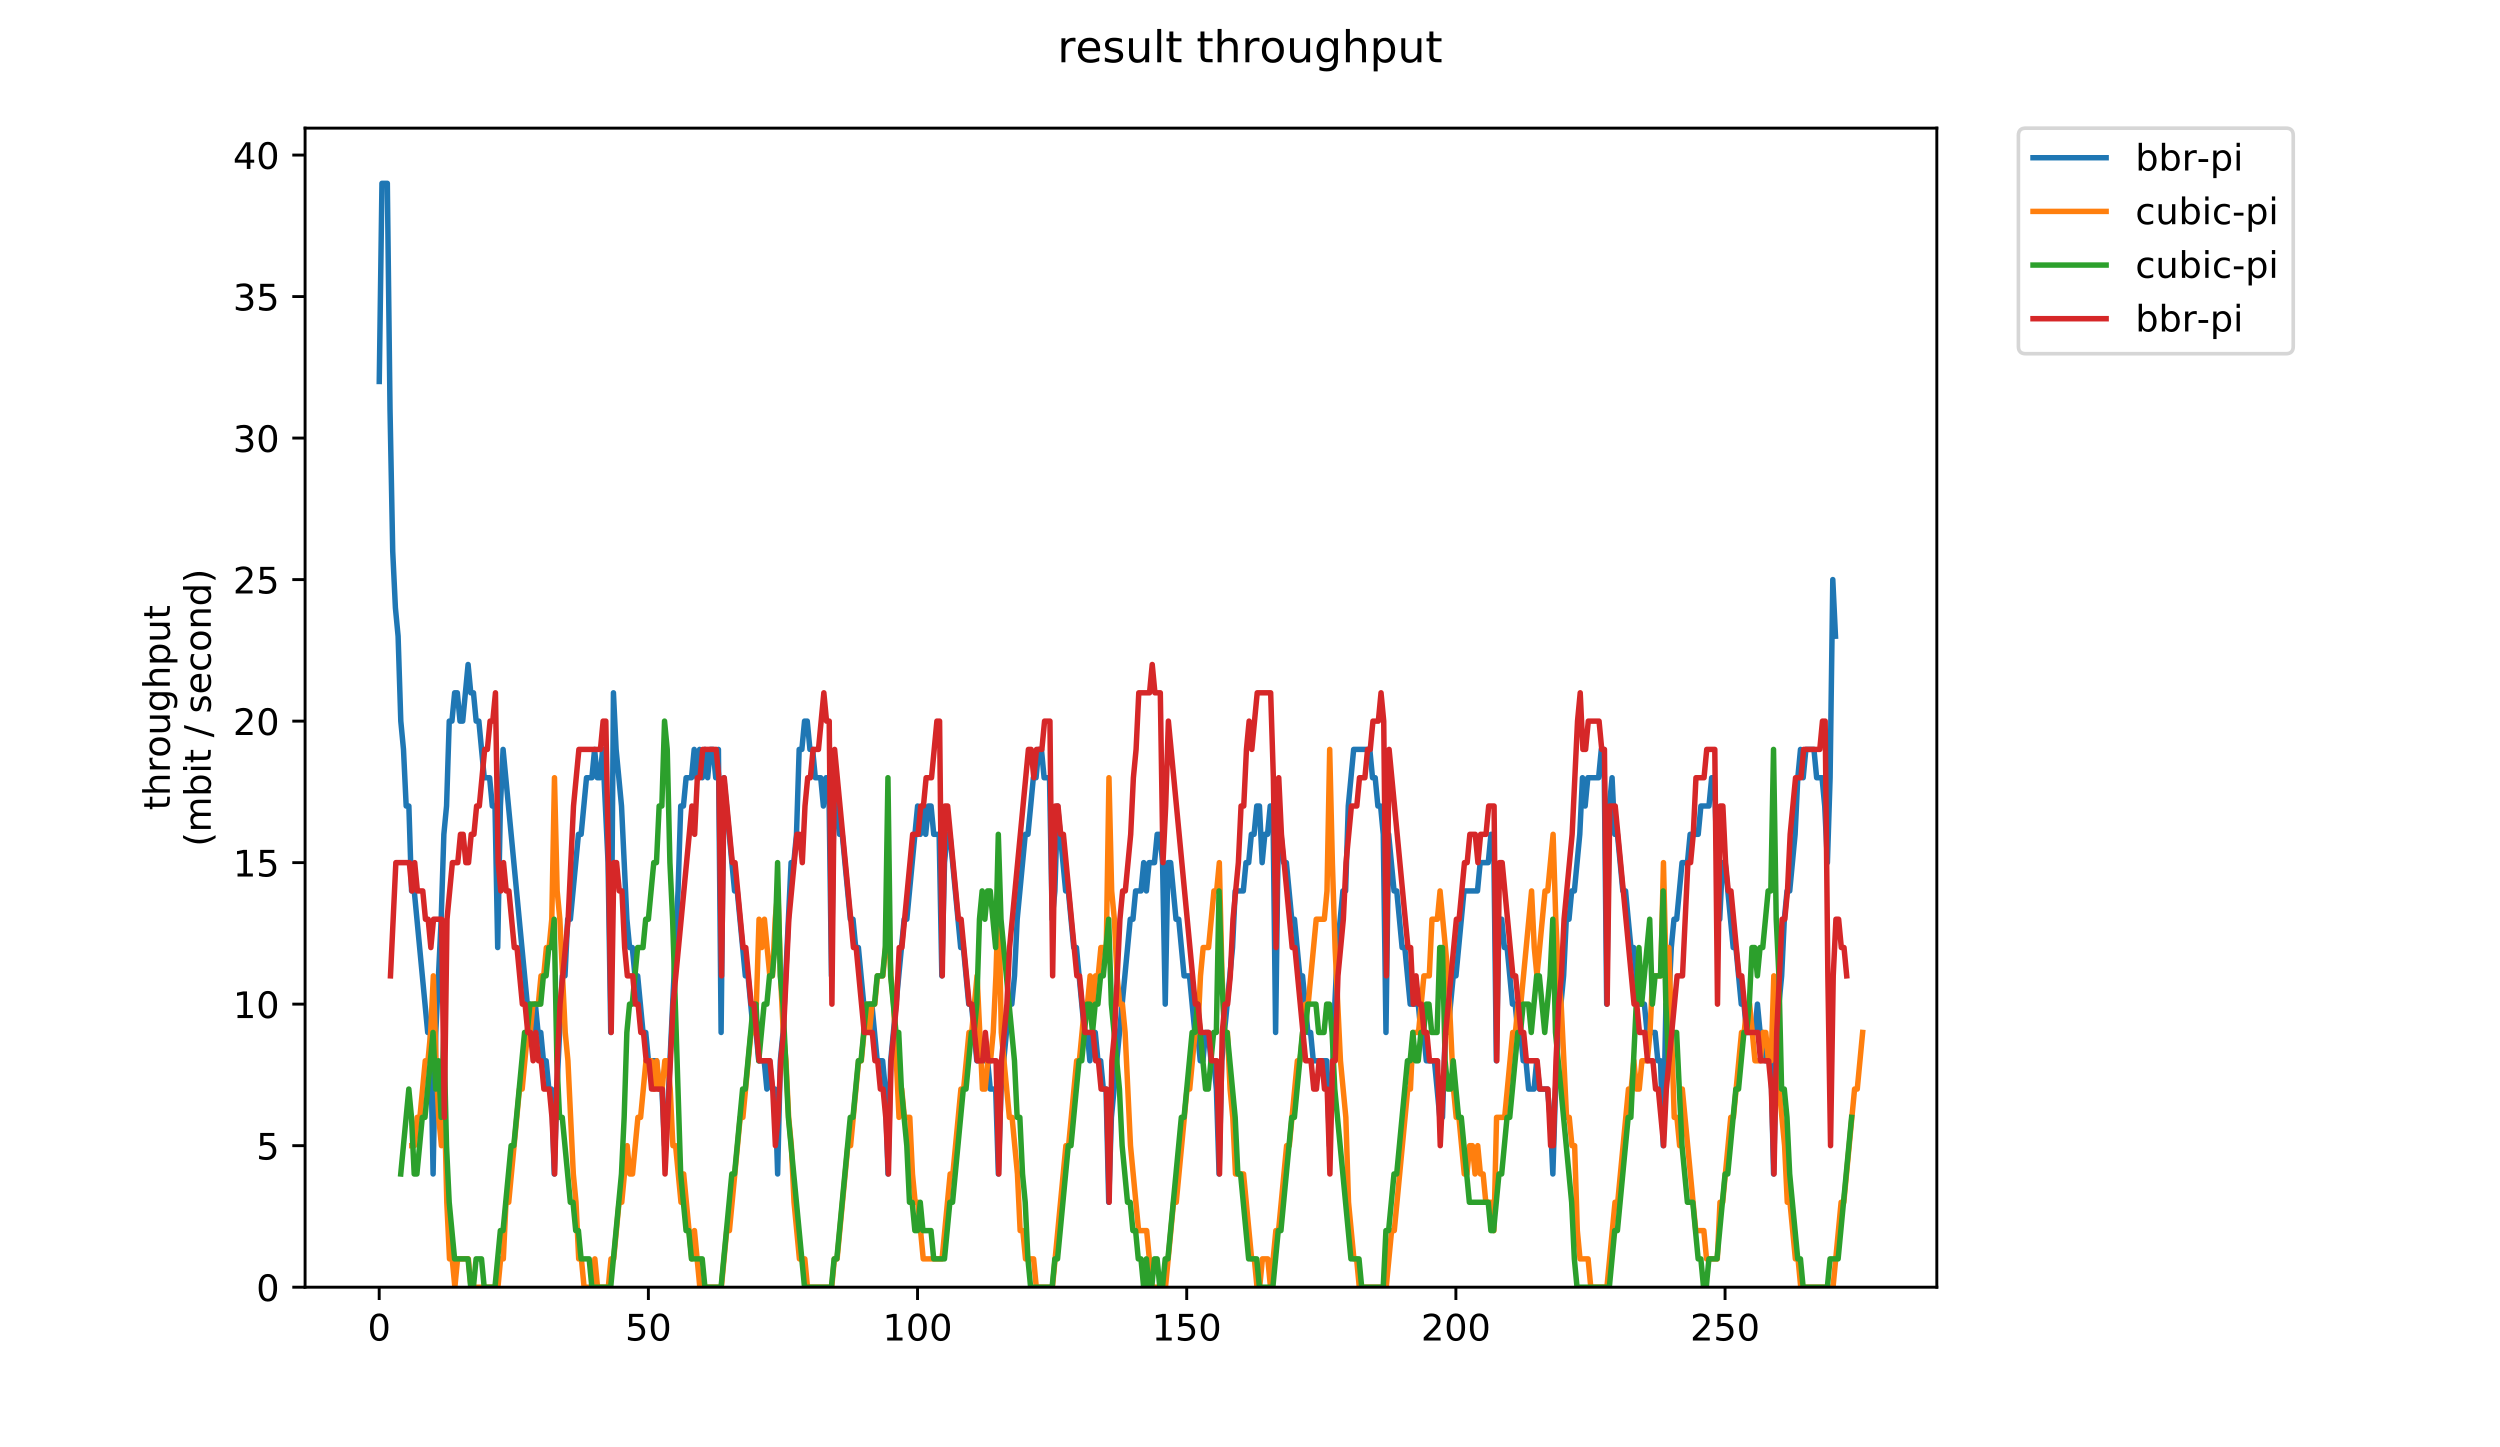<?xml version="1.0" encoding="utf-8" standalone="no"?>
<!DOCTYPE svg PUBLIC "-//W3C//DTD SVG 1.1//EN"
  "http://www.w3.org/Graphics/SVG/1.1/DTD/svg11.dtd">
<!-- Created with matplotlib (https://matplotlib.org/) -->
<svg height="396pt" version="1.1" viewBox="0 0 684 396" width="684pt" xmlns="http://www.w3.org/2000/svg" xmlns:xlink="http://www.w3.org/1999/xlink">
 <defs>
  <style type="text/css">
*{stroke-linecap:butt;stroke-linejoin:round;}
  </style>
 </defs>
 <g id="figure_1">
  <g id="patch_1">
   <path d="M 0 396 
L 684 396 
L 684 0 
L 0 0 
z
" style="fill:#ffffff;"/>
  </g>
  <g id="axes_1">
   <g id="patch_2">
    <path d="M 83.472 352.174 
L 529.913 352.174 
L 529.913 35.062 
L 83.472 35.062 
z
" style="fill:#ffffff;"/>
   </g>
   <g id="matplotlib.axis_1">
    <g id="xtick_1">
     <g id="line2d_1">
      <defs>
       <path d="M 0 0 
L 0 3.5 
" id="mc71c25dbe3" style="stroke:#000000;stroke-width:0.8;"/>
      </defs>
      <g>
       <use style="stroke:#000000;stroke-width:0.8;" x="103.749" xlink:href="#mc71c25dbe3" y="352.174"/>
      </g>
     </g>
     <g id="text_1">
      <!-- 0 -->
      <defs>
       <path d="M 31.781 66.406 
Q 24.172 66.406 20.328 58.906 
Q 16.5 51.422 16.5 36.375 
Q 16.5 21.391 20.328 13.891 
Q 24.172 6.391 31.781 6.391 
Q 39.453 6.391 43.281 13.891 
Q 47.125 21.391 47.125 36.375 
Q 47.125 51.422 43.281 58.906 
Q 39.453 66.406 31.781 66.406 
z
M 31.781 74.219 
Q 44.047 74.219 50.516 64.516 
Q 56.984 54.828 56.984 36.375 
Q 56.984 17.969 50.516 8.266 
Q 44.047 -1.422 31.781 -1.422 
Q 19.531 -1.422 13.062 8.266 
Q 6.594 17.969 6.594 36.375 
Q 6.594 54.828 13.062 64.516 
Q 19.531 74.219 31.781 74.219 
z
" id="DejaVuSans-48"/>
      </defs>
      <g transform="translate(100.568 366.773)scale(0.1 -0.1)">
       <use xlink:href="#DejaVuSans-48"/>
      </g>
     </g>
    </g>
    <g id="xtick_2">
     <g id="line2d_2">
      <g>
       <use style="stroke:#000000;stroke-width:0.8;" x="177.395" xlink:href="#mc71c25dbe3" y="352.174"/>
      </g>
     </g>
     <g id="text_2">
      <!-- 50 -->
      <defs>
       <path d="M 10.797 72.906 
L 49.516 72.906 
L 49.516 64.594 
L 19.828 64.594 
L 19.828 46.734 
Q 21.969 47.469 24.109 47.828 
Q 26.266 48.188 28.422 48.188 
Q 40.625 48.188 47.75 41.5 
Q 54.891 34.812 54.891 23.391 
Q 54.891 11.625 47.562 5.094 
Q 40.234 -1.422 26.906 -1.422 
Q 22.312 -1.422 17.547 -0.641 
Q 12.797 0.141 7.719 1.703 
L 7.719 11.625 
Q 12.109 9.234 16.797 8.062 
Q 21.484 6.891 26.703 6.891 
Q 35.156 6.891 40.078 11.328 
Q 45.016 15.766 45.016 23.391 
Q 45.016 31 40.078 35.438 
Q 35.156 39.891 26.703 39.891 
Q 22.75 39.891 18.812 39.016 
Q 14.891 38.141 10.797 36.281 
z
" id="DejaVuSans-53"/>
      </defs>
      <g transform="translate(171.032 366.773)scale(0.1 -0.1)">
       <use xlink:href="#DejaVuSans-53"/>
       <use x="63.623" xlink:href="#DejaVuSans-48"/>
      </g>
     </g>
    </g>
    <g id="xtick_3">
     <g id="line2d_3">
      <g>
       <use style="stroke:#000000;stroke-width:0.8;" x="251.04" xlink:href="#mc71c25dbe3" y="352.174"/>
      </g>
     </g>
     <g id="text_3">
      <!-- 100 -->
      <defs>
       <path d="M 12.406 8.297 
L 28.516 8.297 
L 28.516 63.922 
L 10.984 60.406 
L 10.984 69.391 
L 28.422 72.906 
L 38.281 72.906 
L 38.281 8.297 
L 54.391 8.297 
L 54.391 0 
L 12.406 0 
z
" id="DejaVuSans-49"/>
      </defs>
      <g transform="translate(241.496 366.773)scale(0.1 -0.1)">
       <use xlink:href="#DejaVuSans-49"/>
       <use x="63.623" xlink:href="#DejaVuSans-48"/>
       <use x="127.246" xlink:href="#DejaVuSans-48"/>
      </g>
     </g>
    </g>
    <g id="xtick_4">
     <g id="line2d_4">
      <g>
       <use style="stroke:#000000;stroke-width:0.8;" x="324.686" xlink:href="#mc71c25dbe3" y="352.174"/>
      </g>
     </g>
     <g id="text_4">
      <!-- 150 -->
      <g transform="translate(315.142 366.773)scale(0.1 -0.1)">
       <use xlink:href="#DejaVuSans-49"/>
       <use x="63.623" xlink:href="#DejaVuSans-53"/>
       <use x="127.246" xlink:href="#DejaVuSans-48"/>
      </g>
     </g>
    </g>
    <g id="xtick_5">
     <g id="line2d_5">
      <g>
       <use style="stroke:#000000;stroke-width:0.8;" x="398.331" xlink:href="#mc71c25dbe3" y="352.174"/>
      </g>
     </g>
     <g id="text_5">
      <!-- 200 -->
      <defs>
       <path d="M 19.188 8.297 
L 53.609 8.297 
L 53.609 0 
L 7.328 0 
L 7.328 8.297 
Q 12.938 14.109 22.625 23.891 
Q 32.328 33.688 34.812 36.531 
Q 39.547 41.844 41.422 45.531 
Q 43.312 49.219 43.312 52.781 
Q 43.312 58.594 39.234 62.25 
Q 35.156 65.922 28.609 65.922 
Q 23.969 65.922 18.812 64.312 
Q 13.672 62.703 7.812 59.422 
L 7.812 69.391 
Q 13.766 71.781 18.938 73 
Q 24.125 74.219 28.422 74.219 
Q 39.75 74.219 46.484 68.547 
Q 53.219 62.891 53.219 53.422 
Q 53.219 48.922 51.531 44.891 
Q 49.859 40.875 45.406 35.406 
Q 44.188 33.984 37.641 27.219 
Q 31.109 20.453 19.188 8.297 
z
" id="DejaVuSans-50"/>
      </defs>
      <g transform="translate(388.788 366.773)scale(0.1 -0.1)">
       <use xlink:href="#DejaVuSans-50"/>
       <use x="63.623" xlink:href="#DejaVuSans-48"/>
       <use x="127.246" xlink:href="#DejaVuSans-48"/>
      </g>
     </g>
    </g>
    <g id="xtick_6">
     <g id="line2d_6">
      <g>
       <use style="stroke:#000000;stroke-width:0.8;" x="471.977" xlink:href="#mc71c25dbe3" y="352.174"/>
      </g>
     </g>
     <g id="text_6">
      <!-- 250 -->
      <g transform="translate(462.433 366.773)scale(0.1 -0.1)">
       <use xlink:href="#DejaVuSans-50"/>
       <use x="63.623" xlink:href="#DejaVuSans-53"/>
       <use x="127.246" xlink:href="#DejaVuSans-48"/>
      </g>
     </g>
    </g>
   </g>
   <g id="matplotlib.axis_2">
    <g id="ytick_1">
     <g id="line2d_7">
      <defs>
       <path d="M 0 0 
L -3.5 0 
" id="m3a7d2f375d" style="stroke:#000000;stroke-width:0.8;"/>
      </defs>
      <g>
       <use style="stroke:#000000;stroke-width:0.8;" x="83.472" xlink:href="#m3a7d2f375d" y="352.174"/>
      </g>
     </g>
     <g id="text_7">
      <!-- 0 -->
      <g transform="translate(70.11 355.973)scale(0.1 -0.1)">
       <use xlink:href="#DejaVuSans-48"/>
      </g>
     </g>
    </g>
    <g id="ytick_2">
     <g id="line2d_8">
      <g>
       <use style="stroke:#000000;stroke-width:0.8;" x="83.472" xlink:href="#m3a7d2f375d" y="313.455"/>
      </g>
     </g>
     <g id="text_8">
      <!-- 5 -->
      <g transform="translate(70.11 317.254)scale(0.1 -0.1)">
       <use xlink:href="#DejaVuSans-53"/>
      </g>
     </g>
    </g>
    <g id="ytick_3">
     <g id="line2d_9">
      <g>
       <use style="stroke:#000000;stroke-width:0.8;" x="83.472" xlink:href="#m3a7d2f375d" y="274.735"/>
      </g>
     </g>
     <g id="text_9">
      <!-- 10 -->
      <g transform="translate(63.747 278.535)scale(0.1 -0.1)">
       <use xlink:href="#DejaVuSans-49"/>
       <use x="63.623" xlink:href="#DejaVuSans-48"/>
      </g>
     </g>
    </g>
    <g id="ytick_4">
     <g id="line2d_10">
      <g>
       <use style="stroke:#000000;stroke-width:0.8;" x="83.472" xlink:href="#m3a7d2f375d" y="236.016"/>
      </g>
     </g>
     <g id="text_10">
      <!-- 15 -->
      <g transform="translate(63.747 239.815)scale(0.1 -0.1)">
       <use xlink:href="#DejaVuSans-49"/>
       <use x="63.623" xlink:href="#DejaVuSans-53"/>
      </g>
     </g>
    </g>
    <g id="ytick_5">
     <g id="line2d_11">
      <g>
       <use style="stroke:#000000;stroke-width:0.8;" x="83.472" xlink:href="#m3a7d2f375d" y="197.297"/>
      </g>
     </g>
     <g id="text_11">
      <!-- 20 -->
      <g transform="translate(63.747 201.096)scale(0.1 -0.1)">
       <use xlink:href="#DejaVuSans-50"/>
       <use x="63.623" xlink:href="#DejaVuSans-48"/>
      </g>
     </g>
    </g>
    <g id="ytick_6">
     <g id="line2d_12">
      <g>
       <use style="stroke:#000000;stroke-width:0.8;" x="83.472" xlink:href="#m3a7d2f375d" y="158.577"/>
      </g>
     </g>
     <g id="text_12">
      <!-- 25 -->
      <g transform="translate(63.747 162.377)scale(0.1 -0.1)">
       <use xlink:href="#DejaVuSans-50"/>
       <use x="63.623" xlink:href="#DejaVuSans-53"/>
      </g>
     </g>
    </g>
    <g id="ytick_7">
     <g id="line2d_13">
      <g>
       <use style="stroke:#000000;stroke-width:0.8;" x="83.472" xlink:href="#m3a7d2f375d" y="119.858"/>
      </g>
     </g>
     <g id="text_13">
      <!-- 30 -->
      <defs>
       <path d="M 40.578 39.312 
Q 47.656 37.797 51.625 33 
Q 55.609 28.219 55.609 21.188 
Q 55.609 10.406 48.188 4.484 
Q 40.766 -1.422 27.094 -1.422 
Q 22.516 -1.422 17.656 -0.516 
Q 12.797 0.391 7.625 2.203 
L 7.625 11.719 
Q 11.719 9.328 16.594 8.109 
Q 21.484 6.891 26.812 6.891 
Q 36.078 6.891 40.938 10.547 
Q 45.797 14.203 45.797 21.188 
Q 45.797 27.641 41.281 31.266 
Q 36.766 34.906 28.719 34.906 
L 20.219 34.906 
L 20.219 43.016 
L 29.109 43.016 
Q 36.375 43.016 40.234 45.922 
Q 44.094 48.828 44.094 54.297 
Q 44.094 59.906 40.109 62.906 
Q 36.141 65.922 28.719 65.922 
Q 24.656 65.922 20.016 65.031 
Q 15.375 64.156 9.812 62.312 
L 9.812 71.094 
Q 15.438 72.656 20.344 73.438 
Q 25.25 74.219 29.594 74.219 
Q 40.828 74.219 47.359 69.109 
Q 53.906 64.016 53.906 55.328 
Q 53.906 49.266 50.438 45.094 
Q 46.969 40.922 40.578 39.312 
z
" id="DejaVuSans-51"/>
      </defs>
      <g transform="translate(63.747 123.657)scale(0.1 -0.1)">
       <use xlink:href="#DejaVuSans-51"/>
       <use x="63.623" xlink:href="#DejaVuSans-48"/>
      </g>
     </g>
    </g>
    <g id="ytick_8">
     <g id="line2d_14">
      <g>
       <use style="stroke:#000000;stroke-width:0.8;" x="83.472" xlink:href="#m3a7d2f375d" y="81.139"/>
      </g>
     </g>
     <g id="text_14">
      <!-- 35 -->
      <g transform="translate(63.747 84.938)scale(0.1 -0.1)">
       <use xlink:href="#DejaVuSans-51"/>
       <use x="63.623" xlink:href="#DejaVuSans-53"/>
      </g>
     </g>
    </g>
    <g id="ytick_9">
     <g id="line2d_15">
      <g>
       <use style="stroke:#000000;stroke-width:0.8;" x="83.472" xlink:href="#m3a7d2f375d" y="42.419"/>
      </g>
     </g>
     <g id="text_15">
      <!-- 40 -->
      <defs>
       <path d="M 37.797 64.312 
L 12.891 25.391 
L 37.797 25.391 
z
M 35.203 72.906 
L 47.609 72.906 
L 47.609 25.391 
L 58.016 25.391 
L 58.016 17.188 
L 47.609 17.188 
L 47.609 0 
L 37.797 0 
L 37.797 17.188 
L 4.891 17.188 
L 4.891 26.703 
z
" id="DejaVuSans-52"/>
      </defs>
      <g transform="translate(63.747 46.218)scale(0.1 -0.1)">
       <use xlink:href="#DejaVuSans-52"/>
       <use x="63.623" xlink:href="#DejaVuSans-48"/>
      </g>
     </g>
    </g>
    <g id="text_16">
     <!-- throughput -->
     <defs>
      <path d="M 18.312 70.219 
L 18.312 54.688 
L 36.812 54.688 
L 36.812 47.703 
L 18.312 47.703 
L 18.312 18.016 
Q 18.312 11.328 20.141 9.422 
Q 21.969 7.516 27.594 7.516 
L 36.812 7.516 
L 36.812 0 
L 27.594 0 
Q 17.188 0 13.234 3.875 
Q 9.281 7.766 9.281 18.016 
L 9.281 47.703 
L 2.688 47.703 
L 2.688 54.688 
L 9.281 54.688 
L 9.281 70.219 
z
" id="DejaVuSans-116"/>
      <path d="M 54.891 33.016 
L 54.891 0 
L 45.906 0 
L 45.906 32.719 
Q 45.906 40.484 42.875 44.328 
Q 39.844 48.188 33.797 48.188 
Q 26.516 48.188 22.312 43.547 
Q 18.109 38.922 18.109 30.906 
L 18.109 0 
L 9.078 0 
L 9.078 75.984 
L 18.109 75.984 
L 18.109 46.188 
Q 21.344 51.125 25.703 53.562 
Q 30.078 56 35.797 56 
Q 45.219 56 50.047 50.172 
Q 54.891 44.344 54.891 33.016 
z
" id="DejaVuSans-104"/>
      <path d="M 41.109 46.297 
Q 39.594 47.172 37.812 47.578 
Q 36.031 48 33.891 48 
Q 26.266 48 22.188 43.047 
Q 18.109 38.094 18.109 28.812 
L 18.109 0 
L 9.078 0 
L 9.078 54.688 
L 18.109 54.688 
L 18.109 46.188 
Q 20.953 51.172 25.484 53.578 
Q 30.031 56 36.531 56 
Q 37.453 56 38.578 55.875 
Q 39.703 55.766 41.062 55.516 
z
" id="DejaVuSans-114"/>
      <path d="M 30.609 48.391 
Q 23.391 48.391 19.188 42.75 
Q 14.984 37.109 14.984 27.297 
Q 14.984 17.484 19.156 11.844 
Q 23.344 6.203 30.609 6.203 
Q 37.797 6.203 41.984 11.859 
Q 46.188 17.531 46.188 27.297 
Q 46.188 37.016 41.984 42.703 
Q 37.797 48.391 30.609 48.391 
z
M 30.609 56 
Q 42.328 56 49.016 48.375 
Q 55.719 40.766 55.719 27.297 
Q 55.719 13.875 49.016 6.219 
Q 42.328 -1.422 30.609 -1.422 
Q 18.844 -1.422 12.172 6.219 
Q 5.516 13.875 5.516 27.297 
Q 5.516 40.766 12.172 48.375 
Q 18.844 56 30.609 56 
z
" id="DejaVuSans-111"/>
      <path d="M 8.5 21.578 
L 8.5 54.688 
L 17.484 54.688 
L 17.484 21.922 
Q 17.484 14.156 20.5 10.266 
Q 23.531 6.391 29.594 6.391 
Q 36.859 6.391 41.078 11.031 
Q 45.312 15.672 45.312 23.688 
L 45.312 54.688 
L 54.297 54.688 
L 54.297 0 
L 45.312 0 
L 45.312 8.406 
Q 42.047 3.422 37.719 1 
Q 33.406 -1.422 27.688 -1.422 
Q 18.266 -1.422 13.375 4.438 
Q 8.5 10.297 8.5 21.578 
z
M 31.109 56 
z
" id="DejaVuSans-117"/>
      <path d="M 45.406 27.984 
Q 45.406 37.75 41.375 43.109 
Q 37.359 48.484 30.078 48.484 
Q 22.859 48.484 18.828 43.109 
Q 14.797 37.75 14.797 27.984 
Q 14.797 18.266 18.828 12.891 
Q 22.859 7.516 30.078 7.516 
Q 37.359 7.516 41.375 12.891 
Q 45.406 18.266 45.406 27.984 
z
M 54.391 6.781 
Q 54.391 -7.172 48.188 -13.984 
Q 42 -20.797 29.203 -20.797 
Q 24.469 -20.797 20.266 -20.094 
Q 16.062 -19.391 12.109 -17.922 
L 12.109 -9.188 
Q 16.062 -11.328 19.922 -12.344 
Q 23.781 -13.375 27.781 -13.375 
Q 36.625 -13.375 41.016 -8.766 
Q 45.406 -4.156 45.406 5.172 
L 45.406 9.625 
Q 42.625 4.781 38.281 2.391 
Q 33.938 0 27.875 0 
Q 17.828 0 11.672 7.656 
Q 5.516 15.328 5.516 27.984 
Q 5.516 40.672 11.672 48.328 
Q 17.828 56 27.875 56 
Q 33.938 56 38.281 53.609 
Q 42.625 51.219 45.406 46.391 
L 45.406 54.688 
L 54.391 54.688 
z
" id="DejaVuSans-103"/>
      <path d="M 18.109 8.203 
L 18.109 -20.797 
L 9.078 -20.797 
L 9.078 54.688 
L 18.109 54.688 
L 18.109 46.391 
Q 20.953 51.266 25.266 53.625 
Q 29.594 56 35.594 56 
Q 45.562 56 51.781 48.094 
Q 58.016 40.188 58.016 27.297 
Q 58.016 14.406 51.781 6.484 
Q 45.562 -1.422 35.594 -1.422 
Q 29.594 -1.422 25.266 0.953 
Q 20.953 3.328 18.109 8.203 
z
M 48.688 27.297 
Q 48.688 37.203 44.609 42.844 
Q 40.531 48.484 33.406 48.484 
Q 26.266 48.484 22.188 42.844 
Q 18.109 37.203 18.109 27.297 
Q 18.109 17.391 22.188 11.75 
Q 26.266 6.109 33.406 6.109 
Q 40.531 6.109 44.609 11.75 
Q 48.688 17.391 48.688 27.297 
z
" id="DejaVuSans-112"/>
     </defs>
     <g transform="translate(46.47 221.675)rotate(-90)scale(0.1 -0.1)">
      <use xlink:href="#DejaVuSans-116"/>
      <use x="39.209" xlink:href="#DejaVuSans-104"/>
      <use x="102.588" xlink:href="#DejaVuSans-114"/>
      <use x="143.67" xlink:href="#DejaVuSans-111"/>
      <use x="204.852" xlink:href="#DejaVuSans-117"/>
      <use x="268.23" xlink:href="#DejaVuSans-103"/>
      <use x="331.707" xlink:href="#DejaVuSans-104"/>
      <use x="395.086" xlink:href="#DejaVuSans-112"/>
      <use x="458.562" xlink:href="#DejaVuSans-117"/>
      <use x="521.941" xlink:href="#DejaVuSans-116"/>
     </g>
     <!-- (mbit / second) -->
     <defs>
      <path d="M 31 75.875 
Q 24.469 64.656 21.281 53.656 
Q 18.109 42.672 18.109 31.391 
Q 18.109 20.125 21.312 9.062 
Q 24.516 -2 31 -13.188 
L 23.188 -13.188 
Q 15.875 -1.703 12.234 9.375 
Q 8.594 20.453 8.594 31.391 
Q 8.594 42.281 12.203 53.312 
Q 15.828 64.359 23.188 75.875 
z
" id="DejaVuSans-40"/>
      <path d="M 52 44.188 
Q 55.375 50.25 60.062 53.125 
Q 64.75 56 71.094 56 
Q 79.641 56 84.281 50.016 
Q 88.922 44.047 88.922 33.016 
L 88.922 0 
L 79.891 0 
L 79.891 32.719 
Q 79.891 40.578 77.094 44.375 
Q 74.312 48.188 68.609 48.188 
Q 61.625 48.188 57.562 43.547 
Q 53.516 38.922 53.516 30.906 
L 53.516 0 
L 44.484 0 
L 44.484 32.719 
Q 44.484 40.625 41.703 44.406 
Q 38.922 48.188 33.109 48.188 
Q 26.219 48.188 22.156 43.531 
Q 18.109 38.875 18.109 30.906 
L 18.109 0 
L 9.078 0 
L 9.078 54.688 
L 18.109 54.688 
L 18.109 46.188 
Q 21.188 51.219 25.484 53.609 
Q 29.781 56 35.688 56 
Q 41.656 56 45.828 52.969 
Q 50 49.953 52 44.188 
z
" id="DejaVuSans-109"/>
      <path d="M 48.688 27.297 
Q 48.688 37.203 44.609 42.844 
Q 40.531 48.484 33.406 48.484 
Q 26.266 48.484 22.188 42.844 
Q 18.109 37.203 18.109 27.297 
Q 18.109 17.391 22.188 11.75 
Q 26.266 6.109 33.406 6.109 
Q 40.531 6.109 44.609 11.75 
Q 48.688 17.391 48.688 27.297 
z
M 18.109 46.391 
Q 20.953 51.266 25.266 53.625 
Q 29.594 56 35.594 56 
Q 45.562 56 51.781 48.094 
Q 58.016 40.188 58.016 27.297 
Q 58.016 14.406 51.781 6.484 
Q 45.562 -1.422 35.594 -1.422 
Q 29.594 -1.422 25.266 0.953 
Q 20.953 3.328 18.109 8.203 
L 18.109 0 
L 9.078 0 
L 9.078 75.984 
L 18.109 75.984 
z
" id="DejaVuSans-98"/>
      <path d="M 9.422 54.688 
L 18.406 54.688 
L 18.406 0 
L 9.422 0 
z
M 9.422 75.984 
L 18.406 75.984 
L 18.406 64.594 
L 9.422 64.594 
z
" id="DejaVuSans-105"/>
      <path id="DejaVuSans-32"/>
      <path d="M 25.391 72.906 
L 33.688 72.906 
L 8.297 -9.281 
L 0 -9.281 
z
" id="DejaVuSans-47"/>
      <path d="M 44.281 53.078 
L 44.281 44.578 
Q 40.484 46.531 36.375 47.5 
Q 32.281 48.484 27.875 48.484 
Q 21.188 48.484 17.844 46.438 
Q 14.5 44.391 14.5 40.281 
Q 14.5 37.156 16.891 35.375 
Q 19.281 33.594 26.516 31.984 
L 29.594 31.297 
Q 39.156 29.25 43.188 25.516 
Q 47.219 21.781 47.219 15.094 
Q 47.219 7.469 41.188 3.016 
Q 35.156 -1.422 24.609 -1.422 
Q 20.219 -1.422 15.453 -0.562 
Q 10.688 0.297 5.422 2 
L 5.422 11.281 
Q 10.406 8.688 15.234 7.391 
Q 20.062 6.109 24.812 6.109 
Q 31.156 6.109 34.562 8.281 
Q 37.984 10.453 37.984 14.406 
Q 37.984 18.062 35.516 20.016 
Q 33.062 21.969 24.703 23.781 
L 21.578 24.516 
Q 13.234 26.266 9.516 29.906 
Q 5.812 33.547 5.812 39.891 
Q 5.812 47.609 11.281 51.797 
Q 16.75 56 26.812 56 
Q 31.781 56 36.172 55.266 
Q 40.578 54.547 44.281 53.078 
z
" id="DejaVuSans-115"/>
      <path d="M 56.203 29.594 
L 56.203 25.203 
L 14.891 25.203 
Q 15.484 15.922 20.484 11.062 
Q 25.484 6.203 34.422 6.203 
Q 39.594 6.203 44.453 7.469 
Q 49.312 8.734 54.109 11.281 
L 54.109 2.781 
Q 49.266 0.734 44.188 -0.344 
Q 39.109 -1.422 33.891 -1.422 
Q 20.797 -1.422 13.156 6.188 
Q 5.516 13.812 5.516 26.812 
Q 5.516 40.234 12.766 48.109 
Q 20.016 56 32.328 56 
Q 43.359 56 49.781 48.891 
Q 56.203 41.797 56.203 29.594 
z
M 47.219 32.234 
Q 47.125 39.594 43.094 43.984 
Q 39.062 48.391 32.422 48.391 
Q 24.906 48.391 20.391 44.141 
Q 15.875 39.891 15.188 32.172 
z
" id="DejaVuSans-101"/>
      <path d="M 48.781 52.594 
L 48.781 44.188 
Q 44.969 46.297 41.141 47.344 
Q 37.312 48.391 33.406 48.391 
Q 24.656 48.391 19.812 42.844 
Q 14.984 37.312 14.984 27.297 
Q 14.984 17.281 19.812 11.734 
Q 24.656 6.203 33.406 6.203 
Q 37.312 6.203 41.141 7.25 
Q 44.969 8.297 48.781 10.406 
L 48.781 2.094 
Q 45.016 0.344 40.984 -0.531 
Q 36.969 -1.422 32.422 -1.422 
Q 20.062 -1.422 12.781 6.344 
Q 5.516 14.109 5.516 27.297 
Q 5.516 40.672 12.859 48.328 
Q 20.219 56 33.016 56 
Q 37.156 56 41.109 55.141 
Q 45.062 54.297 48.781 52.594 
z
" id="DejaVuSans-99"/>
      <path d="M 54.891 33.016 
L 54.891 0 
L 45.906 0 
L 45.906 32.719 
Q 45.906 40.484 42.875 44.328 
Q 39.844 48.188 33.797 48.188 
Q 26.516 48.188 22.312 43.547 
Q 18.109 38.922 18.109 30.906 
L 18.109 0 
L 9.078 0 
L 9.078 54.688 
L 18.109 54.688 
L 18.109 46.188 
Q 21.344 51.125 25.703 53.562 
Q 30.078 56 35.797 56 
Q 45.219 56 50.047 50.172 
Q 54.891 44.344 54.891 33.016 
z
" id="DejaVuSans-110"/>
      <path d="M 45.406 46.391 
L 45.406 75.984 
L 54.391 75.984 
L 54.391 0 
L 45.406 0 
L 45.406 8.203 
Q 42.578 3.328 38.25 0.953 
Q 33.938 -1.422 27.875 -1.422 
Q 17.969 -1.422 11.734 6.484 
Q 5.516 14.406 5.516 27.297 
Q 5.516 40.188 11.734 48.094 
Q 17.969 56 27.875 56 
Q 33.938 56 38.25 53.625 
Q 42.578 51.266 45.406 46.391 
z
M 14.797 27.297 
Q 14.797 17.391 18.875 11.75 
Q 22.953 6.109 30.078 6.109 
Q 37.203 6.109 41.297 11.75 
Q 45.406 17.391 45.406 27.297 
Q 45.406 37.203 41.297 42.844 
Q 37.203 48.484 30.078 48.484 
Q 22.953 48.484 18.875 42.844 
Q 14.797 37.203 14.797 27.297 
z
" id="DejaVuSans-100"/>
      <path d="M 8.016 75.875 
L 15.828 75.875 
Q 23.141 64.359 26.781 53.312 
Q 30.422 42.281 30.422 31.391 
Q 30.422 20.453 26.781 9.375 
Q 23.141 -1.703 15.828 -13.188 
L 8.016 -13.188 
Q 14.5 -2 17.703 9.062 
Q 20.906 20.125 20.906 31.391 
Q 20.906 42.672 17.703 53.656 
Q 14.5 64.656 8.016 75.875 
z
" id="DejaVuSans-41"/>
     </defs>
     <g transform="translate(57.668 231.609)rotate(-90)scale(0.1 -0.1)">
      <use xlink:href="#DejaVuSans-40"/>
      <use x="39.014" xlink:href="#DejaVuSans-109"/>
      <use x="136.426" xlink:href="#DejaVuSans-98"/>
      <use x="199.902" xlink:href="#DejaVuSans-105"/>
      <use x="227.686" xlink:href="#DejaVuSans-116"/>
      <use x="266.895" xlink:href="#DejaVuSans-32"/>
      <use x="298.682" xlink:href="#DejaVuSans-47"/>
      <use x="332.373" xlink:href="#DejaVuSans-32"/>
      <use x="364.16" xlink:href="#DejaVuSans-115"/>
      <use x="416.26" xlink:href="#DejaVuSans-101"/>
      <use x="477.783" xlink:href="#DejaVuSans-99"/>
      <use x="532.764" xlink:href="#DejaVuSans-111"/>
      <use x="593.945" xlink:href="#DejaVuSans-110"/>
      <use x="657.324" xlink:href="#DejaVuSans-100"/>
      <use x="720.801" xlink:href="#DejaVuSans-41"/>
     </g>
    </g>
   </g>
   <g id="line2d_16">
    <path clip-path="url(#pa549ae7941)" d="M 103.765 104.37 
L 104.502 50.163 
L 105.974 50.163 
L 106.711 112.114 
L 107.447 150.833 
L 108.184 166.321 
L 108.92 174.065 
L 109.657 197.297 
L 110.393 205.041 
L 111.13 220.528 
L 111.866 220.528 
L 112.603 243.76 
L 113.339 243.76 
L 117.021 282.479 
L 117.758 282.479 
L 118.494 321.199 
L 119.231 282.479 
L 120.704 251.504 
L 121.44 228.272 
L 122.177 220.528 
L 122.913 197.297 
L 123.649 197.297 
L 124.386 189.553 
L 125.122 189.553 
L 125.859 197.297 
L 126.595 197.297 
L 128.068 181.809 
L 128.805 189.553 
L 129.541 189.553 
L 130.278 197.297 
L 131.014 197.297 
L 132.487 212.784 
L 133.96 212.784 
L 134.696 220.528 
L 135.433 220.528 
L 136.169 259.248 
L 136.906 220.528 
L 137.642 205.041 
L 144.27 274.735 
L 145.007 274.735 
L 145.743 282.479 
L 146.48 274.735 
L 147.216 282.479 
L 147.952 282.479 
L 148.689 290.223 
L 149.425 290.223 
L 150.162 297.967 
L 150.898 297.967 
L 151.635 321.199 
L 152.371 297.967 
L 153.844 266.992 
L 154.581 266.992 
L 155.317 251.504 
L 156.053 251.504 
L 158.263 228.272 
L 158.999 228.272 
L 160.472 212.784 
L 161.945 212.784 
L 162.682 205.041 
L 163.418 212.784 
L 164.155 212.784 
L 164.891 205.041 
L 166.364 236.016 
L 167.1 282.479 
L 167.837 189.553 
L 168.573 205.041 
L 170.046 220.528 
L 171.519 251.504 
L 172.256 259.248 
L 172.992 259.248 
L 173.728 266.992 
L 174.465 266.992 
L 175.938 282.479 
L 176.674 282.479 
L 177.411 290.223 
L 179.62 290.223 
L 180.357 297.967 
L 181.093 297.967 
L 181.829 313.455 
L 182.566 305.711 
L 185.512 243.76 
L 186.248 220.528 
L 186.985 220.528 
L 187.721 212.784 
L 189.194 212.784 
L 189.93 205.041 
L 190.667 212.784 
L 191.403 205.041 
L 192.14 212.784 
L 192.876 205.041 
L 193.613 212.784 
L 194.349 205.041 
L 195.086 205.041 
L 195.822 212.784 
L 196.559 205.041 
L 197.295 282.479 
L 198.031 212.784 
L 200.977 243.76 
L 201.714 243.76 
L 203.923 266.992 
L 204.66 266.992 
L 206.133 282.479 
L 206.869 282.479 
L 207.605 290.223 
L 209.078 290.223 
L 209.815 297.967 
L 210.551 290.223 
L 211.288 297.967 
L 212.024 297.967 
L 212.761 321.199 
L 213.497 290.223 
L 214.234 282.479 
L 216.443 236.016 
L 217.179 236.016 
L 217.916 228.272 
L 218.652 205.041 
L 219.389 205.041 
L 220.125 197.297 
L 220.862 197.297 
L 221.598 205.041 
L 222.335 205.041 
L 223.071 212.784 
L 224.544 212.784 
L 225.28 220.528 
L 226.017 212.784 
L 226.753 212.784 
L 227.49 266.992 
L 228.226 212.784 
L 229.699 228.272 
L 230.436 228.272 
L 232.645 251.504 
L 233.381 251.504 
L 234.118 259.248 
L 234.854 259.248 
L 237.064 282.479 
L 237.8 274.735 
L 238.537 274.735 
L 240.009 290.223 
L 241.482 290.223 
L 242.219 297.967 
L 242.955 321.199 
L 243.692 290.223 
L 247.374 251.504 
L 248.111 251.504 
L 251.056 220.528 
L 251.793 228.272 
L 252.529 220.528 
L 253.266 228.272 
L 254.002 220.528 
L 254.739 220.528 
L 255.475 228.272 
L 256.948 228.272 
L 257.684 266.992 
L 258.421 236.016 
L 259.157 228.272 
L 259.894 228.272 
L 262.84 259.248 
L 263.576 259.248 
L 265.049 274.735 
L 265.785 274.735 
L 267.258 290.223 
L 270.204 290.223 
L 270.941 297.967 
L 272.414 297.967 
L 273.15 321.199 
L 273.886 297.967 
L 276.096 274.735 
L 276.832 274.735 
L 277.569 266.992 
L 278.305 251.504 
L 280.515 228.272 
L 281.251 228.272 
L 282.724 212.784 
L 283.46 212.784 
L 284.197 205.041 
L 284.933 205.041 
L 285.67 212.784 
L 287.143 212.784 
L 287.879 251.504 
L 288.616 243.76 
L 289.352 220.528 
L 291.561 243.76 
L 292.298 243.76 
L 293.771 259.248 
L 294.507 259.248 
L 296.717 282.479 
L 297.453 282.479 
L 298.19 290.223 
L 298.926 282.479 
L 299.662 282.479 
L 300.399 290.223 
L 301.135 290.223 
L 301.872 297.967 
L 302.608 297.967 
L 303.345 328.943 
L 304.081 305.711 
L 309.236 251.504 
L 309.973 251.504 
L 310.709 243.76 
L 312.182 243.76 
L 312.919 236.016 
L 313.655 243.76 
L 314.392 236.016 
L 315.864 236.016 
L 316.601 228.272 
L 317.337 228.272 
L 318.074 236.016 
L 318.81 274.735 
L 319.547 236.016 
L 320.283 236.016 
L 321.756 251.504 
L 322.493 251.504 
L 323.966 266.992 
L 325.438 266.992 
L 326.911 282.479 
L 327.648 282.479 
L 328.384 290.223 
L 329.121 290.223 
L 329.857 282.479 
L 330.594 282.479 
L 331.33 290.223 
L 332.067 290.223 
L 332.803 297.967 
L 333.539 321.199 
L 334.276 290.223 
L 337.222 259.248 
L 337.958 243.76 
L 340.168 243.76 
L 340.904 236.016 
L 341.64 236.016 
L 342.377 228.272 
L 343.113 228.272 
L 343.85 220.528 
L 344.586 220.528 
L 345.323 236.016 
L 346.059 228.272 
L 346.796 228.272 
L 347.532 220.528 
L 348.269 220.528 
L 349.005 282.479 
L 349.741 228.272 
L 350.478 228.272 
L 351.214 236.016 
L 351.951 236.016 
L 353.424 251.504 
L 354.16 251.504 
L 355.633 266.992 
L 356.37 266.992 
L 357.842 282.479 
L 358.579 282.479 
L 359.315 290.223 
L 362.998 290.223 
L 363.734 313.455 
L 364.471 297.967 
L 365.207 274.735 
L 365.944 259.248 
L 367.416 243.76 
L 368.153 243.76 
L 368.889 220.528 
L 370.362 205.041 
L 374.781 205.041 
L 375.517 212.784 
L 376.254 212.784 
L 376.99 220.528 
L 377.727 220.528 
L 378.463 228.272 
L 379.2 282.479 
L 379.936 228.272 
L 381.409 243.76 
L 382.146 243.76 
L 383.618 259.248 
L 384.355 259.248 
L 385.828 274.735 
L 388.037 274.735 
L 388.774 282.479 
L 389.51 282.479 
L 390.247 290.223 
L 392.456 290.223 
L 393.929 305.711 
L 394.665 305.711 
L 395.402 282.479 
L 396.138 282.479 
L 397.611 266.992 
L 398.348 266.992 
L 400.557 243.76 
L 404.239 243.76 
L 404.976 236.016 
L 407.185 236.016 
L 407.922 228.272 
L 408.658 228.272 
L 409.394 290.223 
L 410.131 251.504 
L 410.867 251.504 
L 411.604 259.248 
L 412.34 259.248 
L 413.813 274.735 
L 414.55 274.735 
L 415.286 282.479 
L 416.023 282.479 
L 416.759 290.223 
L 417.495 290.223 
L 418.232 297.967 
L 419.705 297.967 
L 420.441 290.223 
L 421.178 297.967 
L 423.387 297.967 
L 424.124 305.711 
L 424.86 321.199 
L 425.596 297.967 
L 426.333 282.479 
L 427.806 266.992 
L 428.542 251.504 
L 429.279 251.504 
L 430.015 243.76 
L 430.752 243.76 
L 432.225 228.272 
L 432.961 212.784 
L 433.697 220.528 
L 434.434 212.784 
L 437.38 212.784 
L 438.116 205.041 
L 438.853 205.041 
L 439.589 274.735 
L 440.326 220.528 
L 441.062 212.784 
L 441.798 228.272 
L 442.535 228.272 
L 444.008 243.76 
L 444.744 243.76 
L 446.217 259.248 
L 446.954 259.248 
L 448.427 274.735 
L 449.9 274.735 
L 450.636 282.479 
L 452.845 282.479 
L 453.582 290.223 
L 454.318 290.223 
L 455.055 313.455 
L 455.791 274.735 
L 456.528 274.735 
L 457.264 259.248 
L 458.001 251.504 
L 458.737 251.504 
L 460.21 236.016 
L 461.683 236.016 
L 462.419 228.272 
L 464.629 228.272 
L 465.365 220.528 
L 467.574 220.528 
L 468.311 212.784 
L 469.047 212.784 
L 469.784 236.016 
L 470.52 251.504 
L 471.257 236.016 
L 471.993 236.016 
L 474.203 259.248 
L 474.939 259.248 
L 476.412 274.735 
L 477.148 274.735 
L 477.885 282.479 
L 480.094 282.479 
L 480.831 274.735 
L 481.567 282.479 
L 482.304 282.479 
L 483.04 290.223 
L 484.513 290.223 
L 485.249 321.199 
L 485.986 290.223 
L 486.722 274.735 
L 487.459 266.992 
L 488.195 251.504 
L 488.932 243.76 
L 489.668 243.76 
L 491.141 228.272 
L 491.878 212.784 
L 492.614 205.041 
L 493.35 212.784 
L 494.087 205.041 
L 496.296 205.041 
L 497.033 212.784 
L 498.506 212.784 
L 499.242 220.528 
L 499.979 236.016 
L 500.715 212.784 
L 501.451 158.577 
L 502.188 174.065 
L 502.188 174.065 
" style="fill:none;stroke:#1f77b4;stroke-linecap:square;stroke-width:1.5;"/>
   </g>
   <g id="line2d_17">
    <path clip-path="url(#pa549ae7941)" d="M 112.67 313.455 
L 113.407 313.455 
L 114.143 305.711 
L 114.88 305.711 
L 116.353 290.223 
L 117.089 290.223 
L 117.826 282.479 
L 118.562 266.992 
L 119.298 290.223 
L 120.035 305.711 
L 120.771 313.455 
L 121.508 297.967 
L 122.244 328.943 
L 122.981 344.43 
L 123.717 344.43 
L 124.454 352.174 
L 125.19 344.43 
L 128.136 344.43 
L 128.872 352.174 
L 136.237 352.174 
L 136.973 344.43 
L 137.71 344.43 
L 138.446 328.943 
L 139.183 328.943 
L 142.129 297.967 
L 142.865 297.967 
L 144.338 282.479 
L 145.074 282.479 
L 145.811 274.735 
L 147.284 274.735 
L 148.02 266.992 
L 148.757 266.992 
L 149.493 259.248 
L 150.23 259.248 
L 150.966 251.504 
L 151.703 212.784 
L 152.439 243.76 
L 153.175 251.504 
L 154.648 282.479 
L 155.385 290.223 
L 156.858 321.199 
L 157.594 328.943 
L 158.331 344.43 
L 159.067 344.43 
L 159.804 352.174 
L 162.013 352.174 
L 162.749 344.43 
L 163.486 352.174 
L 166.432 352.174 
L 167.168 344.43 
L 167.905 344.43 
L 169.377 328.943 
L 170.114 328.943 
L 171.587 313.455 
L 172.323 321.199 
L 173.06 321.199 
L 174.533 305.711 
L 175.269 305.711 
L 176.742 290.223 
L 178.215 290.223 
L 178.951 297.967 
L 179.688 290.223 
L 180.424 297.967 
L 181.161 297.967 
L 181.897 290.223 
L 182.634 290.223 
L 183.37 297.967 
L 184.107 313.455 
L 184.843 313.455 
L 186.316 328.943 
L 187.052 321.199 
L 189.262 344.43 
L 189.998 336.686 
L 191.471 352.174 
L 197.363 352.174 
L 198.836 336.686 
L 199.572 336.686 
L 202.518 305.711 
L 203.254 305.711 
L 205.464 282.479 
L 206.2 282.479 
L 206.937 274.735 
L 207.673 251.504 
L 208.41 259.248 
L 209.146 251.504 
L 210.619 266.992 
L 211.355 266.992 
L 212.092 251.504 
L 212.828 243.76 
L 213.565 266.992 
L 214.301 282.479 
L 215.038 290.223 
L 215.774 305.711 
L 216.511 313.455 
L 217.247 328.943 
L 218.72 344.43 
L 220.193 344.43 
L 220.929 352.174 
L 227.557 352.174 
L 228.294 344.43 
L 229.03 344.43 
L 231.976 313.455 
L 232.713 313.455 
L 234.922 290.223 
L 235.659 290.223 
L 237.131 274.735 
L 237.868 282.479 
L 238.604 274.735 
L 239.341 274.735 
L 240.077 266.992 
L 241.55 266.992 
L 243.023 251.504 
L 243.76 266.992 
L 244.496 274.735 
L 245.969 305.711 
L 246.705 297.967 
L 247.442 305.711 
L 248.915 305.711 
L 249.651 321.199 
L 250.388 328.943 
L 251.124 328.943 
L 252.597 344.43 
L 257.752 344.43 
L 259.962 321.199 
L 260.698 321.199 
L 262.907 297.967 
L 263.644 297.967 
L 265.117 282.479 
L 265.853 282.479 
L 267.326 266.992 
L 268.799 297.967 
L 269.535 297.967 
L 270.272 290.223 
L 271.008 290.223 
L 271.745 282.479 
L 272.481 266.992 
L 273.218 243.76 
L 273.954 282.479 
L 276.164 305.711 
L 276.9 305.711 
L 278.373 321.199 
L 279.109 336.686 
L 279.846 336.686 
L 280.582 344.43 
L 282.792 344.43 
L 283.528 352.174 
L 287.947 352.174 
L 291.629 313.455 
L 292.366 313.455 
L 294.575 290.223 
L 295.311 290.223 
L 296.784 274.735 
L 297.521 274.735 
L 298.257 266.992 
L 298.994 274.735 
L 299.73 266.992 
L 300.467 266.992 
L 301.203 259.248 
L 302.676 259.248 
L 303.412 212.784 
L 304.149 243.76 
L 304.885 251.504 
L 305.622 266.992 
L 306.358 274.735 
L 307.095 274.735 
L 307.831 282.479 
L 309.304 313.455 
L 311.513 336.686 
L 313.723 336.686 
L 315.196 352.174 
L 318.878 352.174 
L 321.087 328.943 
L 321.824 328.943 
L 324.77 297.967 
L 325.506 297.967 
L 326.979 282.479 
L 327.716 282.479 
L 328.452 266.992 
L 329.188 259.248 
L 330.661 259.248 
L 332.134 243.76 
L 332.871 243.76 
L 333.607 236.016 
L 334.344 266.992 
L 335.08 282.479 
L 335.817 282.479 
L 336.553 297.967 
L 337.289 305.711 
L 338.026 321.199 
L 340.235 321.199 
L 342.445 344.43 
L 343.181 344.43 
L 343.918 352.174 
L 344.654 352.174 
L 345.39 344.43 
L 346.863 344.43 
L 347.6 352.174 
L 349.073 336.686 
L 349.809 336.686 
L 352.019 313.455 
L 352.755 313.455 
L 354.964 290.223 
L 355.701 290.223 
L 357.174 274.735 
L 357.91 274.735 
L 360.12 251.504 
L 362.329 251.504 
L 363.065 243.76 
L 363.802 205.041 
L 364.538 236.016 
L 365.275 259.248 
L 366.748 290.223 
L 368.221 305.711 
L 368.957 328.943 
L 370.43 344.43 
L 371.166 344.43 
L 371.903 352.174 
L 379.267 352.174 
L 380.74 336.686 
L 381.477 336.686 
L 385.159 297.967 
L 385.896 297.967 
L 386.632 282.479 
L 388.105 282.479 
L 389.578 266.992 
L 391.051 266.992 
L 391.787 251.504 
L 393.26 251.504 
L 393.997 243.76 
L 396.206 266.992 
L 397.679 297.967 
L 398.415 305.711 
L 399.152 305.711 
L 400.625 321.199 
L 401.361 321.199 
L 402.098 313.455 
L 402.834 313.455 
L 403.571 321.199 
L 404.307 313.455 
L 405.043 321.199 
L 405.78 321.199 
L 406.516 328.943 
L 407.989 328.943 
L 408.726 336.686 
L 409.462 305.711 
L 411.672 305.711 
L 413.881 282.479 
L 414.617 282.479 
L 415.354 274.735 
L 416.09 274.735 
L 419.036 243.76 
L 419.773 259.248 
L 420.509 266.992 
L 422.718 243.76 
L 423.455 243.76 
L 424.928 228.272 
L 425.664 251.504 
L 426.401 266.992 
L 427.137 274.735 
L 428.61 305.711 
L 429.346 305.711 
L 430.083 313.455 
L 430.819 313.455 
L 431.556 336.686 
L 432.292 344.43 
L 434.502 344.43 
L 435.238 352.174 
L 439.657 352.174 
L 441.866 328.943 
L 442.603 328.943 
L 445.549 297.967 
L 446.285 297.967 
L 447.021 290.223 
L 447.758 297.967 
L 448.494 297.967 
L 449.231 290.223 
L 450.704 290.223 
L 451.44 282.479 
L 452.177 266.992 
L 454.386 266.992 
L 455.122 236.016 
L 455.859 266.992 
L 456.595 259.248 
L 458.068 305.711 
L 458.805 305.711 
L 459.541 313.455 
L 460.278 297.967 
L 463.96 336.686 
L 466.169 336.686 
L 466.906 344.43 
L 469.852 344.43 
L 470.588 328.943 
L 471.324 328.943 
L 473.534 305.711 
L 474.27 305.711 
L 476.48 282.479 
L 477.216 282.479 
L 477.953 274.735 
L 478.689 274.735 
L 480.162 290.223 
L 481.635 290.223 
L 482.371 282.479 
L 483.108 282.479 
L 483.844 290.223 
L 484.581 290.223 
L 485.317 266.992 
L 486.054 290.223 
L 488.263 313.455 
L 488.999 328.943 
L 489.736 328.943 
L 491.209 344.43 
L 491.945 344.43 
L 492.682 352.174 
L 501.519 352.174 
L 503.729 328.943 
L 504.465 328.943 
L 507.411 297.967 
L 508.147 297.967 
L 509.62 282.479 
L 509.62 282.479 
" style="fill:none;stroke:#ff7f0e;stroke-linecap:square;stroke-width:1.5;"/>
   </g>
   <g id="line2d_18">
    <path clip-path="url(#pa549ae7941)" d="M 109.643 321.199 
L 111.853 297.967 
L 112.589 305.711 
L 113.326 321.199 
L 114.062 321.199 
L 115.535 305.711 
L 116.272 305.711 
L 118.481 282.479 
L 119.217 297.967 
L 119.954 290.223 
L 120.69 305.711 
L 121.427 282.479 
L 122.163 313.455 
L 122.9 328.943 
L 124.373 344.43 
L 128.055 344.43 
L 128.791 352.174 
L 129.528 352.174 
L 130.264 344.43 
L 131.737 344.43 
L 132.474 352.174 
L 135.419 352.174 
L 136.892 336.686 
L 137.629 336.686 
L 139.838 313.455 
L 140.575 313.455 
L 143.52 282.479 
L 144.257 282.479 
L 144.993 274.735 
L 147.939 274.735 
L 148.676 266.992 
L 149.412 266.992 
L 150.149 259.248 
L 150.885 259.248 
L 151.621 251.504 
L 152.358 290.223 
L 153.094 305.711 
L 153.831 305.711 
L 156.04 328.943 
L 156.777 328.943 
L 157.513 336.686 
L 158.25 336.686 
L 158.986 344.43 
L 161.195 344.43 
L 161.932 352.174 
L 167.087 352.174 
L 170.033 321.199 
L 170.769 305.711 
L 171.506 282.479 
L 172.242 274.735 
L 172.979 274.735 
L 174.452 259.248 
L 175.925 259.248 
L 176.661 251.504 
L 177.397 251.504 
L 178.87 236.016 
L 179.607 236.016 
L 180.343 220.528 
L 181.08 220.528 
L 181.816 197.297 
L 182.553 205.041 
L 183.289 236.016 
L 184.026 251.504 
L 186.235 321.199 
L 187.708 336.686 
L 188.444 336.686 
L 189.181 344.43 
L 192.127 344.43 
L 192.863 352.174 
L 197.282 352.174 
L 200.228 321.199 
L 200.964 321.199 
L 203.173 297.967 
L 203.91 297.967 
L 206.119 274.735 
L 206.856 274.735 
L 207.592 290.223 
L 209.065 274.735 
L 209.802 274.735 
L 210.538 266.992 
L 211.274 266.992 
L 212.011 259.248 
L 212.747 236.016 
L 213.484 266.992 
L 214.22 274.735 
L 215.693 305.711 
L 220.112 352.174 
L 227.476 352.174 
L 228.213 344.43 
L 228.949 344.43 
L 232.632 305.711 
L 233.368 305.711 
L 234.841 290.223 
L 235.578 290.223 
L 237.05 274.735 
L 239.26 274.735 
L 239.996 266.992 
L 241.469 266.992 
L 242.206 259.248 
L 242.942 212.784 
L 243.679 266.992 
L 245.151 282.479 
L 245.888 282.479 
L 246.624 297.967 
L 248.097 313.455 
L 248.834 328.943 
L 249.57 328.943 
L 250.307 336.686 
L 251.043 336.686 
L 251.78 328.943 
L 252.516 336.686 
L 254.725 336.686 
L 255.462 344.43 
L 258.408 344.43 
L 259.881 328.943 
L 260.617 328.943 
L 263.563 297.967 
L 264.299 297.967 
L 265.772 282.479 
L 266.509 282.479 
L 267.245 274.735 
L 267.982 251.504 
L 268.718 243.76 
L 269.454 251.504 
L 270.191 243.76 
L 270.927 243.76 
L 272.4 259.248 
L 273.137 228.272 
L 273.873 251.504 
L 277.556 290.223 
L 278.292 305.711 
L 279.028 305.711 
L 279.765 321.199 
L 280.501 328.943 
L 281.238 344.43 
L 281.974 352.174 
L 287.866 352.174 
L 288.602 344.43 
L 289.339 344.43 
L 292.285 313.455 
L 293.021 313.455 
L 295.23 290.223 
L 295.967 290.223 
L 297.44 274.735 
L 298.176 274.735 
L 298.913 282.479 
L 299.649 274.735 
L 300.386 274.735 
L 301.122 266.992 
L 301.859 266.992 
L 303.331 251.504 
L 304.068 274.735 
L 306.277 297.967 
L 307.014 313.455 
L 308.487 328.943 
L 309.223 328.943 
L 309.96 336.686 
L 310.696 336.686 
L 311.432 344.43 
L 312.169 344.43 
L 312.905 352.174 
L 313.642 344.43 
L 314.378 352.174 
L 315.115 352.174 
L 315.851 344.43 
L 316.588 344.43 
L 317.324 352.174 
L 318.061 352.174 
L 318.797 344.43 
L 319.534 344.43 
L 323.216 305.711 
L 323.952 305.711 
L 326.162 282.479 
L 326.898 282.479 
L 327.635 274.735 
L 329.844 297.967 
L 330.58 297.967 
L 332.053 282.479 
L 332.79 282.479 
L 333.526 243.76 
L 334.263 266.992 
L 334.999 282.479 
L 335.736 282.479 
L 337.945 305.711 
L 338.681 321.199 
L 339.418 321.199 
L 341.627 344.43 
L 343.837 344.43 
L 344.573 352.174 
L 348.255 352.174 
L 349.728 336.686 
L 350.465 336.686 
L 353.41 305.711 
L 354.147 305.711 
L 356.356 282.479 
L 357.093 282.479 
L 357.829 274.735 
L 360.039 274.735 
L 360.775 282.479 
L 362.248 282.479 
L 362.984 274.735 
L 363.721 274.735 
L 364.457 282.479 
L 365.194 297.967 
L 369.613 344.43 
L 371.822 344.43 
L 372.558 352.174 
L 378.45 352.174 
L 379.186 336.686 
L 379.923 336.686 
L 381.396 321.199 
L 382.132 321.199 
L 385.078 290.223 
L 385.815 290.223 
L 386.551 282.479 
L 387.287 290.223 
L 388.024 290.223 
L 388.76 282.479 
L 389.497 282.479 
L 390.233 274.735 
L 390.97 274.735 
L 391.706 282.479 
L 393.179 282.479 
L 393.916 259.248 
L 394.652 259.248 
L 395.388 290.223 
L 396.125 297.967 
L 396.861 297.967 
L 397.598 290.223 
L 399.071 305.711 
L 399.807 305.711 
L 402.017 328.943 
L 407.172 328.943 
L 407.908 336.686 
L 408.645 336.686 
L 410.118 321.199 
L 410.854 321.199 
L 412.327 305.711 
L 413.063 305.711 
L 415.273 282.479 
L 416.009 282.479 
L 416.746 274.735 
L 418.219 274.735 
L 418.955 282.479 
L 420.428 266.992 
L 421.164 266.992 
L 422.637 282.479 
L 424.11 266.992 
L 424.847 251.504 
L 425.583 282.479 
L 430.002 328.943 
L 430.738 344.43 
L 431.475 352.174 
L 440.312 352.174 
L 441.785 336.686 
L 442.522 336.686 
L 445.468 305.711 
L 446.204 305.711 
L 448.413 259.248 
L 449.15 274.735 
L 451.359 251.504 
L 452.096 274.735 
L 452.832 266.992 
L 454.305 266.992 
L 455.041 243.76 
L 455.778 274.735 
L 456.514 290.223 
L 457.251 282.479 
L 458.724 282.479 
L 460.197 313.455 
L 461.67 328.943 
L 463.142 328.943 
L 464.615 344.43 
L 465.352 344.43 
L 466.088 352.174 
L 466.825 352.174 
L 467.561 344.43 
L 469.771 344.43 
L 471.98 321.199 
L 472.716 321.199 
L 474.926 297.967 
L 475.662 297.967 
L 477.135 282.479 
L 477.872 282.479 
L 478.608 274.735 
L 479.344 259.248 
L 480.081 259.248 
L 480.817 266.992 
L 481.554 259.248 
L 482.29 259.248 
L 483.763 243.76 
L 484.5 243.76 
L 485.236 205.041 
L 485.973 251.504 
L 486.709 266.992 
L 487.446 297.967 
L 488.182 297.967 
L 488.918 305.711 
L 489.655 321.199 
L 491.864 344.43 
L 492.601 344.43 
L 493.337 352.174 
L 499.965 352.174 
L 500.702 344.43 
L 502.911 344.43 
L 506.593 305.711 
L 506.593 305.711 
" style="fill:none;stroke:#2ca02c;stroke-linecap:square;stroke-width:1.5;"/>
   </g>
   <g id="line2d_19">
    <path clip-path="url(#pa549ae7941)" d="M 106.833 266.992 
L 108.306 236.016 
L 111.988 236.016 
L 112.725 243.76 
L 113.461 236.016 
L 114.198 243.76 
L 115.671 243.76 
L 116.407 251.504 
L 117.144 251.504 
L 117.88 259.248 
L 118.616 251.504 
L 120.826 251.504 
L 121.562 305.711 
L 122.299 251.504 
L 123.772 236.016 
L 125.245 236.016 
L 125.981 228.272 
L 126.717 228.272 
L 127.454 236.016 
L 128.19 236.016 
L 128.927 228.272 
L 129.663 228.272 
L 130.4 220.528 
L 131.136 220.528 
L 132.609 205.041 
L 133.346 205.041 
L 134.082 197.297 
L 134.819 197.297 
L 135.555 189.553 
L 136.291 236.016 
L 137.028 243.76 
L 137.764 236.016 
L 138.501 243.76 
L 139.237 243.76 
L 140.71 259.248 
L 141.447 259.248 
L 142.92 274.735 
L 143.656 274.735 
L 144.392 282.479 
L 145.129 282.479 
L 145.865 290.223 
L 146.602 282.479 
L 147.338 290.223 
L 148.075 290.223 
L 148.811 297.967 
L 150.284 297.967 
L 151.021 305.711 
L 151.757 321.199 
L 152.493 290.223 
L 153.23 274.735 
L 155.439 251.504 
L 156.912 220.528 
L 158.385 205.041 
L 164.277 205.041 
L 165.013 197.297 
L 165.75 197.297 
L 166.486 236.016 
L 167.223 282.479 
L 167.959 236.016 
L 168.695 236.016 
L 169.432 243.76 
L 170.168 243.76 
L 170.905 259.248 
L 171.641 266.992 
L 173.114 266.992 
L 173.851 274.735 
L 174.587 274.735 
L 175.324 282.479 
L 176.06 282.479 
L 176.797 290.223 
L 177.533 290.223 
L 178.269 297.967 
L 181.215 297.967 
L 181.952 321.199 
L 184.161 274.735 
L 189.316 220.528 
L 190.053 228.272 
L 190.789 212.784 
L 191.526 212.784 
L 192.262 205.041 
L 195.944 205.041 
L 196.681 212.784 
L 197.417 266.992 
L 198.154 212.784 
L 200.363 236.016 
L 201.1 236.016 
L 203.309 259.248 
L 204.045 259.248 
L 205.518 274.735 
L 206.255 274.735 
L 207.728 290.223 
L 210.673 290.223 
L 211.41 297.967 
L 212.146 313.455 
L 212.883 305.711 
L 213.619 290.223 
L 214.356 282.479 
L 215.829 251.504 
L 218.038 228.272 
L 218.775 228.272 
L 219.511 236.016 
L 220.247 220.528 
L 220.984 212.784 
L 221.72 212.784 
L 222.457 205.041 
L 223.93 205.041 
L 225.403 189.553 
L 226.139 197.297 
L 226.876 197.297 
L 227.612 274.735 
L 228.348 205.041 
L 233.504 259.248 
L 234.24 259.248 
L 236.449 282.479 
L 238.659 282.479 
L 239.395 290.223 
L 240.132 290.223 
L 240.868 297.967 
L 241.605 297.967 
L 242.341 305.711 
L 243.078 321.199 
L 243.814 290.223 
L 245.287 274.735 
L 246.023 259.248 
L 246.76 259.248 
L 249.706 228.272 
L 251.179 228.272 
L 251.915 220.528 
L 252.652 220.528 
L 253.388 212.784 
L 254.861 212.784 
L 256.334 197.297 
L 257.07 197.297 
L 257.807 266.992 
L 258.543 220.528 
L 259.28 220.528 
L 262.225 251.504 
L 262.962 251.504 
L 265.171 274.735 
L 265.908 274.735 
L 267.381 290.223 
L 268.854 290.223 
L 269.59 282.479 
L 270.326 290.223 
L 272.536 290.223 
L 273.272 321.199 
L 274.009 290.223 
L 275.482 274.735 
L 276.218 259.248 
L 281.373 205.041 
L 282.11 205.041 
L 282.846 212.784 
L 283.583 205.041 
L 285.056 205.041 
L 285.792 197.297 
L 287.265 197.297 
L 288.001 266.992 
L 288.738 220.528 
L 289.474 220.528 
L 290.211 228.272 
L 290.947 228.272 
L 294.63 266.992 
L 295.366 266.992 
L 296.839 282.479 
L 299.048 282.479 
L 299.785 290.223 
L 300.521 290.223 
L 301.258 297.967 
L 302.731 297.967 
L 303.467 328.943 
L 304.203 290.223 
L 304.94 282.479 
L 306.413 251.504 
L 307.149 243.76 
L 307.886 243.76 
L 309.359 228.272 
L 310.095 212.784 
L 310.832 205.041 
L 311.568 189.553 
L 314.514 189.553 
L 315.25 181.809 
L 315.987 189.553 
L 317.46 189.553 
L 318.196 236.016 
L 318.933 220.528 
L 319.669 197.297 
L 327.034 274.735 
L 327.77 274.735 
L 328.506 282.479 
L 330.716 282.479 
L 331.452 290.223 
L 332.925 290.223 
L 333.662 321.199 
L 334.398 282.479 
L 335.135 274.735 
L 335.871 274.735 
L 336.608 266.992 
L 337.344 251.504 
L 338.817 236.016 
L 339.553 220.528 
L 340.29 220.528 
L 341.026 205.041 
L 341.763 197.297 
L 342.499 205.041 
L 343.972 189.553 
L 347.654 189.553 
L 348.391 212.784 
L 349.127 259.248 
L 349.864 212.784 
L 350.6 228.272 
L 353.546 259.248 
L 354.282 259.248 
L 357.228 290.223 
L 358.701 290.223 
L 359.438 297.967 
L 360.174 297.967 
L 360.911 290.223 
L 361.647 290.223 
L 362.383 297.967 
L 363.12 297.967 
L 363.856 321.199 
L 364.593 290.223 
L 365.329 290.223 
L 366.066 266.992 
L 367.539 251.504 
L 368.275 236.016 
L 369.748 220.528 
L 371.221 220.528 
L 371.957 212.784 
L 373.43 212.784 
L 374.167 205.041 
L 374.903 205.041 
L 375.64 197.297 
L 377.113 197.297 
L 377.849 189.553 
L 378.586 197.297 
L 379.322 266.992 
L 380.058 205.041 
L 385.214 259.248 
L 385.95 259.248 
L 386.687 274.735 
L 387.423 266.992 
L 388.159 274.735 
L 388.896 274.735 
L 389.632 282.479 
L 390.369 282.479 
L 391.105 290.223 
L 393.315 290.223 
L 394.051 313.455 
L 395.524 282.479 
L 398.47 251.504 
L 399.206 251.504 
L 400.679 236.016 
L 401.416 236.016 
L 402.152 228.272 
L 403.625 228.272 
L 404.361 236.016 
L 405.098 228.272 
L 406.571 228.272 
L 407.307 220.528 
L 408.78 220.528 
L 409.517 290.223 
L 410.253 236.016 
L 410.99 236.016 
L 413.935 266.992 
L 414.672 266.992 
L 416.145 282.479 
L 416.881 282.479 
L 417.618 290.223 
L 420.564 290.223 
L 421.3 297.967 
L 423.509 297.967 
L 424.246 313.455 
L 424.982 313.455 
L 425.719 290.223 
L 426.455 274.735 
L 427.192 266.992 
L 427.928 251.504 
L 430.137 228.272 
L 431.61 197.297 
L 432.347 189.553 
L 433.083 205.041 
L 433.82 205.041 
L 434.556 197.297 
L 437.502 197.297 
L 438.238 205.041 
L 438.975 205.041 
L 439.711 274.735 
L 440.448 220.528 
L 441.921 220.528 
L 447.076 274.735 
L 447.812 274.735 
L 448.549 282.479 
L 450.022 282.479 
L 450.758 290.223 
L 452.231 290.223 
L 452.968 297.967 
L 453.704 297.967 
L 455.177 313.455 
L 455.913 297.967 
L 458.859 266.992 
L 460.332 266.992 
L 461.805 236.016 
L 462.542 236.016 
L 463.278 228.272 
L 464.014 212.784 
L 466.224 212.784 
L 466.96 205.041 
L 469.17 205.041 
L 469.906 274.735 
L 470.643 220.528 
L 471.379 220.528 
L 472.115 236.016 
L 472.852 243.76 
L 473.588 243.76 
L 475.798 266.992 
L 476.534 266.992 
L 478.007 282.479 
L 480.953 282.479 
L 481.689 290.223 
L 483.899 290.223 
L 484.635 297.967 
L 485.372 321.199 
L 486.108 282.479 
L 487.581 251.504 
L 488.317 251.504 
L 489.054 243.76 
L 489.79 228.272 
L 491.263 212.784 
L 492.736 212.784 
L 493.473 205.041 
L 497.891 205.041 
L 498.628 197.297 
L 499.364 197.297 
L 500.101 266.992 
L 500.837 313.455 
L 501.574 266.992 
L 502.31 251.504 
L 503.047 251.504 
L 503.783 259.248 
L 504.52 259.248 
L 505.256 266.992 
L 505.256 266.992 
" style="fill:none;stroke:#d62728;stroke-linecap:square;stroke-width:1.5;"/>
   </g>
   <g id="patch_3">
    <path d="M 83.472 352.174 
L 83.472 35.062 
" style="fill:none;stroke:#000000;stroke-linecap:square;stroke-linejoin:miter;stroke-width:0.8;"/>
   </g>
   <g id="patch_4">
    <path d="M 529.913 352.174 
L 529.913 35.062 
" style="fill:none;stroke:#000000;stroke-linecap:square;stroke-linejoin:miter;stroke-width:0.8;"/>
   </g>
   <g id="patch_5">
    <path d="M 83.472 352.174 
L 529.913 352.174 
" style="fill:none;stroke:#000000;stroke-linecap:square;stroke-linejoin:miter;stroke-width:0.8;"/>
   </g>
   <g id="patch_6">
    <path d="M 83.472 35.062 
L 529.913 35.062 
" style="fill:none;stroke:#000000;stroke-linecap:square;stroke-linejoin:miter;stroke-width:0.8;"/>
   </g>
   <g id="legend_1">
    <g id="patch_7">
     <path d="M 554.235 96.775 
L 625.43 96.775 
Q 627.43 96.775 627.43 94.775 
L 627.43 37.062 
Q 627.43 35.062 625.43 35.062 
L 554.235 35.062 
Q 552.235 35.062 552.235 37.062 
L 552.235 94.775 
Q 552.235 96.775 554.235 96.775 
z
" style="fill:#ffffff;opacity:0.8;stroke:#cccccc;stroke-linejoin:miter;"/>
    </g>
    <g id="line2d_20">
     <path d="M 556.235 43.161 
L 576.235 43.161 
" style="fill:none;stroke:#1f77b4;stroke-linecap:square;stroke-width:1.5;"/>
    </g>
    <g id="line2d_21"/>
    <g id="text_17">
     <!-- bbr-pi -->
     <defs>
      <path d="M 4.891 31.391 
L 31.203 31.391 
L 31.203 23.391 
L 4.891 23.391 
z
" id="DejaVuSans-45"/>
     </defs>
     <g transform="translate(584.235 46.661)scale(0.1 -0.1)">
      <use xlink:href="#DejaVuSans-98"/>
      <use x="63.477" xlink:href="#DejaVuSans-98"/>
      <use x="126.953" xlink:href="#DejaVuSans-114"/>
      <use x="167.973" xlink:href="#DejaVuSans-45"/>
      <use x="204.057" xlink:href="#DejaVuSans-112"/>
      <use x="267.533" xlink:href="#DejaVuSans-105"/>
     </g>
    </g>
    <g id="line2d_22">
     <path d="M 556.235 57.839 
L 576.235 57.839 
" style="fill:none;stroke:#ff7f0e;stroke-linecap:square;stroke-width:1.5;"/>
    </g>
    <g id="line2d_23"/>
    <g id="text_18">
     <!-- cubic-pi -->
     <g transform="translate(584.235 61.339)scale(0.1 -0.1)">
      <use xlink:href="#DejaVuSans-99"/>
      <use x="54.98" xlink:href="#DejaVuSans-117"/>
      <use x="118.359" xlink:href="#DejaVuSans-98"/>
      <use x="181.836" xlink:href="#DejaVuSans-105"/>
      <use x="209.619" xlink:href="#DejaVuSans-99"/>
      <use x="264.6" xlink:href="#DejaVuSans-45"/>
      <use x="300.684" xlink:href="#DejaVuSans-112"/>
      <use x="364.16" xlink:href="#DejaVuSans-105"/>
     </g>
    </g>
    <g id="line2d_24">
     <path d="M 556.235 72.517 
L 576.235 72.517 
" style="fill:none;stroke:#2ca02c;stroke-linecap:square;stroke-width:1.5;"/>
    </g>
    <g id="line2d_25"/>
    <g id="text_19">
     <!-- cubic-pi -->
     <g transform="translate(584.235 76.017)scale(0.1 -0.1)">
      <use xlink:href="#DejaVuSans-99"/>
      <use x="54.98" xlink:href="#DejaVuSans-117"/>
      <use x="118.359" xlink:href="#DejaVuSans-98"/>
      <use x="181.836" xlink:href="#DejaVuSans-105"/>
      <use x="209.619" xlink:href="#DejaVuSans-99"/>
      <use x="264.6" xlink:href="#DejaVuSans-45"/>
      <use x="300.684" xlink:href="#DejaVuSans-112"/>
      <use x="364.16" xlink:href="#DejaVuSans-105"/>
     </g>
    </g>
    <g id="line2d_26">
     <path d="M 556.235 87.195 
L 576.235 87.195 
" style="fill:none;stroke:#d62728;stroke-linecap:square;stroke-width:1.5;"/>
    </g>
    <g id="line2d_27"/>
    <g id="text_20">
     <!-- bbr-pi -->
     <g transform="translate(584.235 90.695)scale(0.1 -0.1)">
      <use xlink:href="#DejaVuSans-98"/>
      <use x="63.477" xlink:href="#DejaVuSans-98"/>
      <use x="126.953" xlink:href="#DejaVuSans-114"/>
      <use x="167.973" xlink:href="#DejaVuSans-45"/>
      <use x="204.057" xlink:href="#DejaVuSans-112"/>
      <use x="267.533" xlink:href="#DejaVuSans-105"/>
     </g>
    </g>
   </g>
  </g>
  <g id="text_21">
   <!-- result throughput -->
   <defs>
    <path d="M 9.422 75.984 
L 18.406 75.984 
L 18.406 0 
L 9.422 0 
z
" id="DejaVuSans-108"/>
   </defs>
   <g transform="translate(289.321 17.038)scale(0.12 -0.12)">
    <use xlink:href="#DejaVuSans-114"/>
    <use x="41.082" xlink:href="#DejaVuSans-101"/>
    <use x="102.605" xlink:href="#DejaVuSans-115"/>
    <use x="154.705" xlink:href="#DejaVuSans-117"/>
    <use x="218.084" xlink:href="#DejaVuSans-108"/>
    <use x="245.867" xlink:href="#DejaVuSans-116"/>
    <use x="285.076" xlink:href="#DejaVuSans-32"/>
    <use x="316.863" xlink:href="#DejaVuSans-116"/>
    <use x="356.072" xlink:href="#DejaVuSans-104"/>
    <use x="419.451" xlink:href="#DejaVuSans-114"/>
    <use x="460.533" xlink:href="#DejaVuSans-111"/>
    <use x="521.715" xlink:href="#DejaVuSans-117"/>
    <use x="585.094" xlink:href="#DejaVuSans-103"/>
    <use x="648.57" xlink:href="#DejaVuSans-104"/>
    <use x="711.949" xlink:href="#DejaVuSans-112"/>
    <use x="775.426" xlink:href="#DejaVuSans-117"/>
    <use x="838.805" xlink:href="#DejaVuSans-116"/>
   </g>
  </g>
 </g>
 <defs>
  <clipPath id="pa549ae7941">
   <rect height="317.112" width="446.441" x="83.472" y="35.062"/>
  </clipPath>
 </defs>
</svg>
